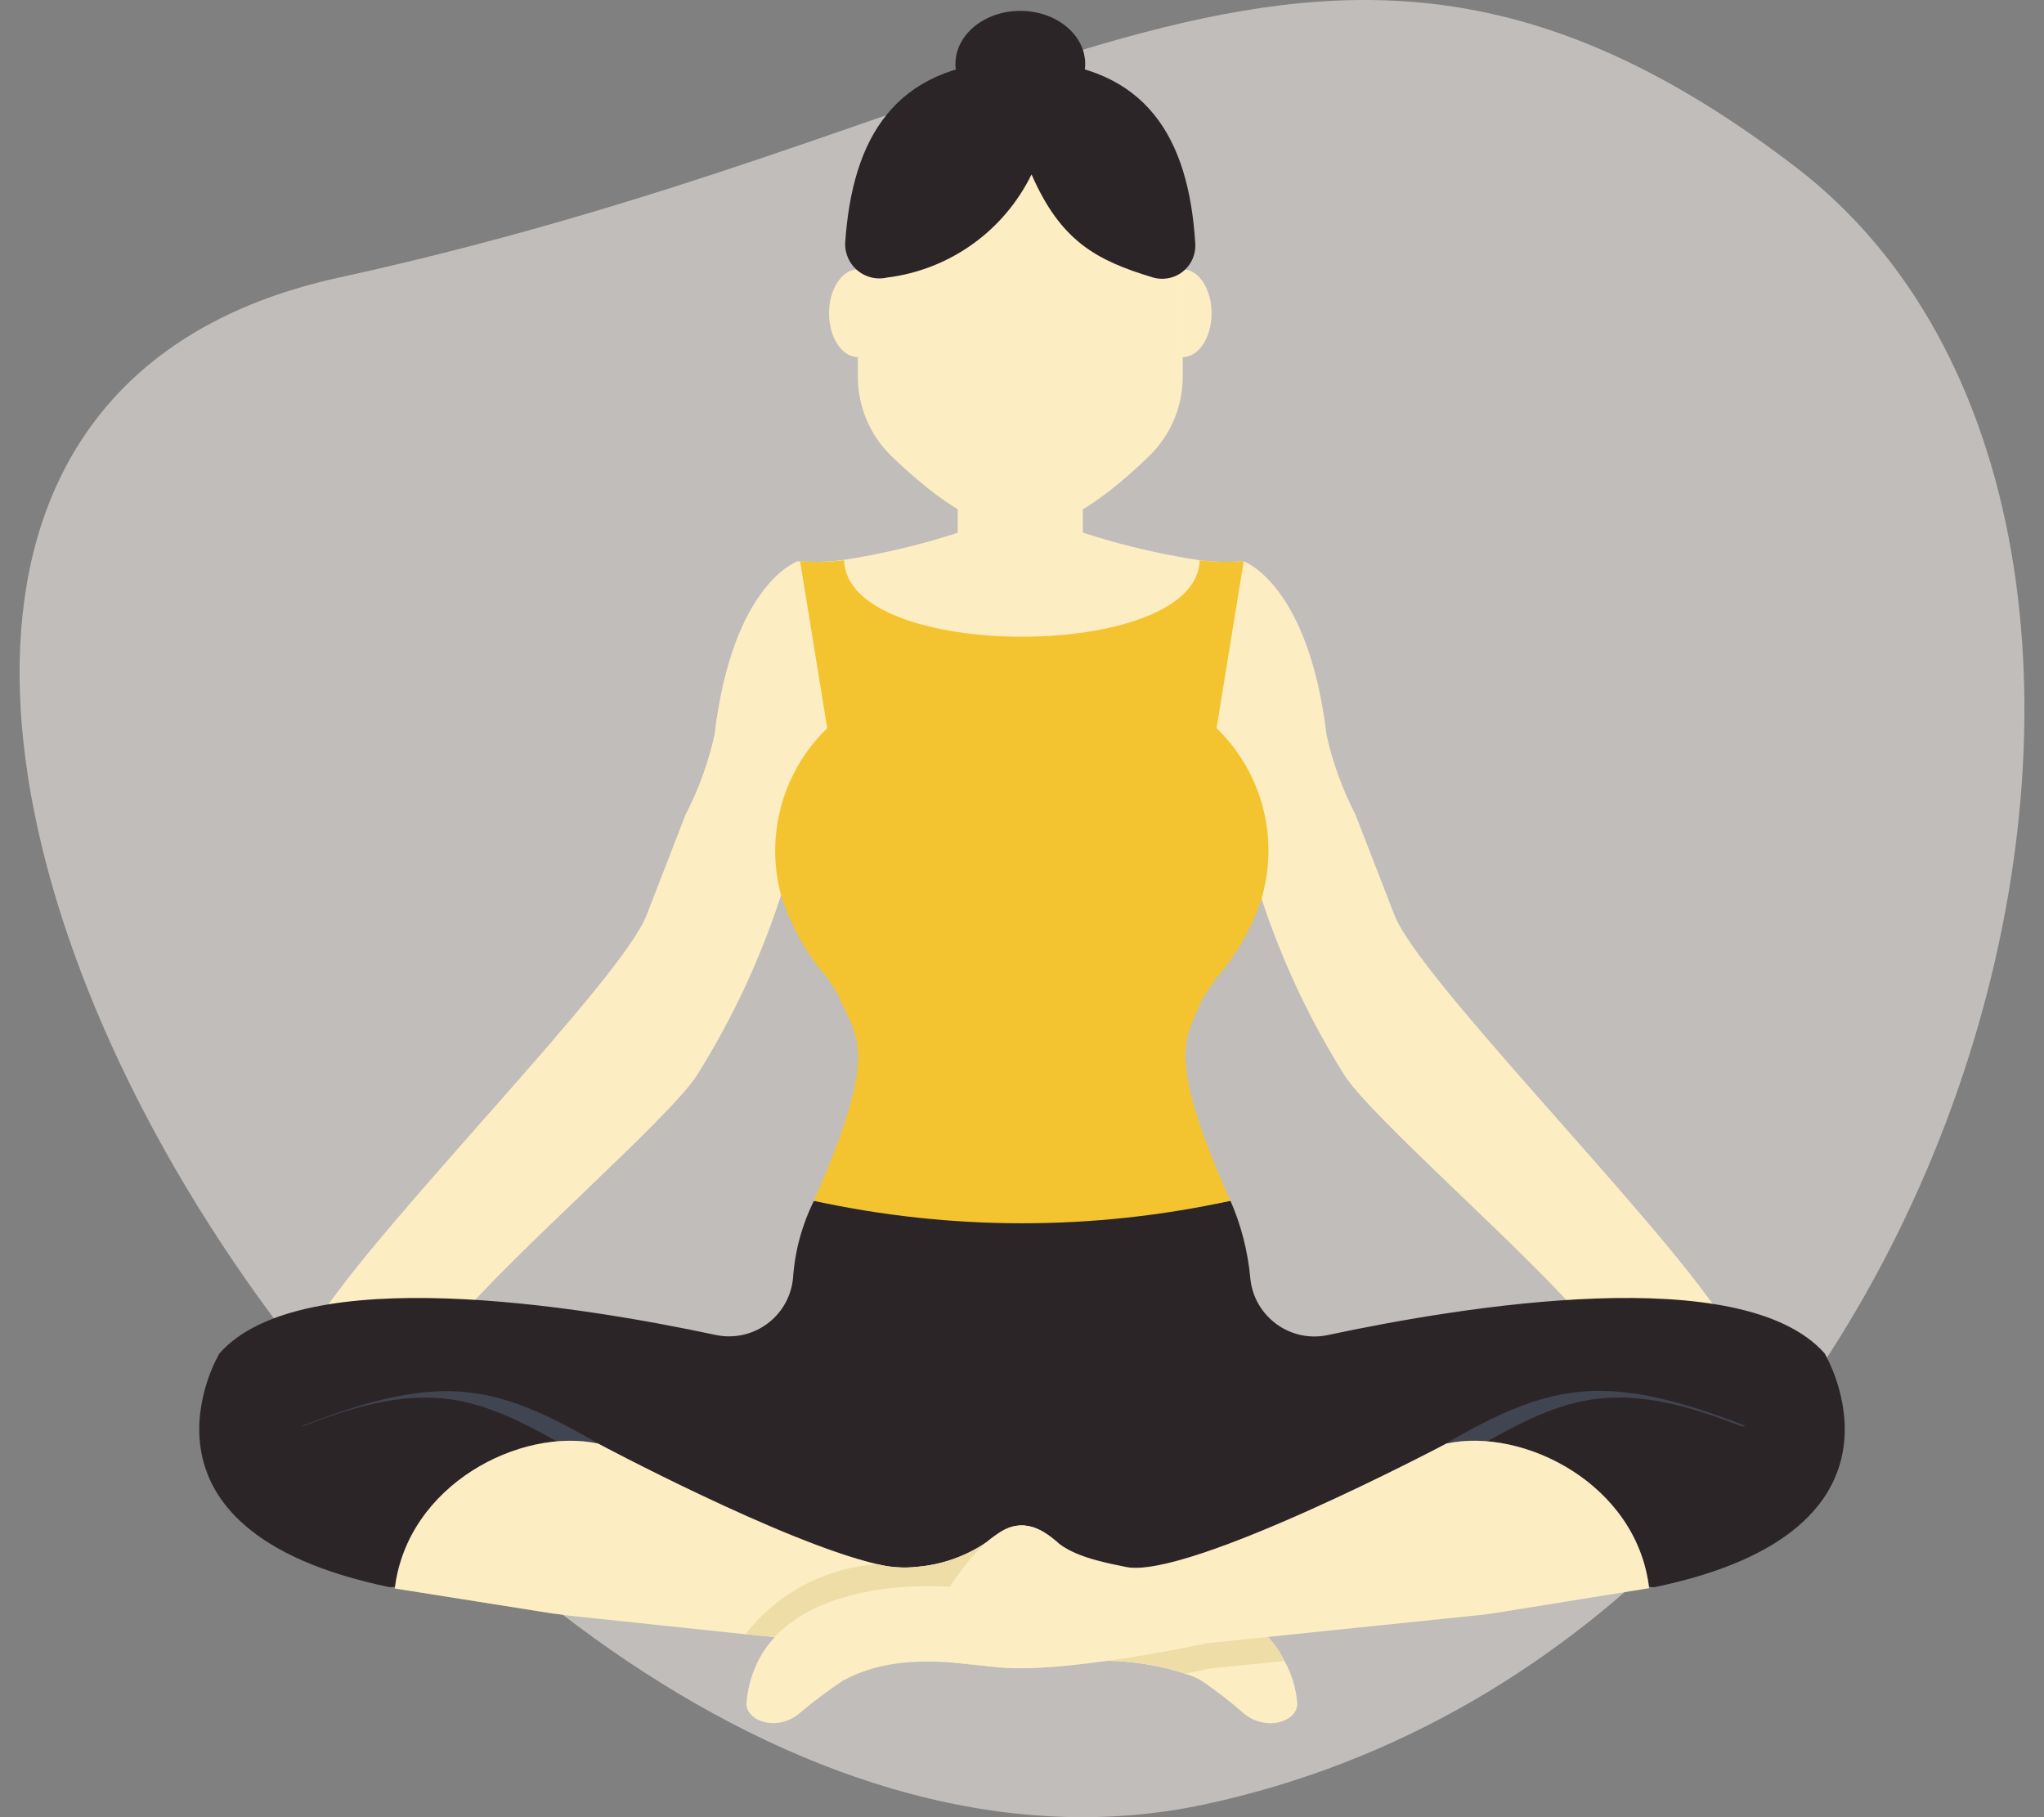 <svg width="90" height="80" viewBox="0 0 90 80" fill="none" xmlns="http://www.w3.org/2000/svg">
<rect x="0" y="0" width="90" height="80" fill="#808080" stroke="none"/>
<path opacity="0.5" d="M79.062 7.351C58.322 -8.527 46.986 5.219 14.915 12.222C-20.777 20.016 18.773 86.749 53.018 79.442C87.263 72.135 99.802 23.23 79.062 7.351Z" fill="#FFFBF5"/>
<path d="M37.768 15.719C38.465 15.719 39.029 14.855 39.029 13.79C39.029 12.725 38.465 11.861 37.768 11.861C37.071 11.861 36.507 12.725 36.507 13.79C36.507 14.855 37.071 15.719 37.768 15.719Z" fill="#FFFBF5"/>
<path d="M37.768 15.719C38.465 15.719 39.029 14.855 39.029 13.79C39.029 12.725 38.465 11.861 37.768 11.861C37.071 11.861 36.507 12.725 36.507 13.79C36.507 14.855 37.071 15.719 37.768 15.719Z" fill="#F4C430" fill-opacity="0.26"/>
<path d="M52.084 15.718C52.781 15.718 53.346 14.855 53.346 13.79C53.346 12.724 52.781 11.861 52.084 11.861C51.388 11.861 50.823 12.724 50.823 13.79C50.823 14.855 51.388 15.718 52.084 15.718Z" fill="#FFFBF5"/>
<path d="M52.084 15.718C52.781 15.718 53.346 14.855 53.346 13.79C53.346 12.724 52.781 11.861 52.084 11.861C51.388 11.861 50.823 12.724 50.823 13.79C50.823 14.855 51.388 15.718 52.084 15.718Z" fill="#F4C430" fill-opacity="0.26"/>
<path d="M75.685 57.801C75.685 57.801 70.785 59.403 70.315 58.79L69.855 58.238C67.436 55.285 60.401 49.223 59.191 47.323C57.667 44.894 56.444 42.289 55.548 39.565C55.375 39.062 55.233 38.592 55.088 38.12C54.334 35.638 52.842 37.444 50.879 35.73L49.152 34.222C47.88 36.122 46.498 36.735 44.943 35.196C43.389 36.735 42.006 36.122 40.735 34.222L39.007 35.73C37.045 37.441 35.553 35.638 34.799 38.12C34.657 38.592 34.516 39.062 34.339 39.565C33.443 42.289 32.219 44.894 30.696 47.323C29.487 49.223 22.45 55.285 20.032 58.238L19.572 58.79C19.1 59.402 14.2 57.801 14.2 57.801C17.326 53.2 27.424 43.054 28.477 40.274L30.188 35.861C30.762 34.754 31.19 33.576 31.46 32.359C32.261 25.668 35.119 24.71 35.119 24.71C35.768 24.756 36.42 24.741 37.066 24.663C39.774 24.251 42.418 23.496 44.935 22.417C47.452 23.496 50.096 24.251 52.803 24.663C53.449 24.741 54.101 24.756 54.75 24.71C54.75 24.71 57.608 25.668 58.409 32.359C58.68 33.576 59.108 34.754 59.681 35.861L61.393 40.274C62.465 43.054 72.561 53.2 75.685 57.801Z" fill="#FFFBF5"/>
<path d="M75.685 57.801C75.685 57.801 70.785 59.403 70.315 58.79L69.855 58.238C67.436 55.285 60.401 49.223 59.191 47.323C57.667 44.894 56.444 42.289 55.548 39.565C55.375 39.062 55.233 38.592 55.088 38.12C54.334 35.638 52.842 37.444 50.879 35.73L49.152 34.222C47.88 36.122 46.498 36.735 44.943 35.196C43.389 36.735 42.006 36.122 40.735 34.222L39.007 35.73C37.045 37.441 35.553 35.638 34.799 38.12C34.657 38.592 34.516 39.062 34.339 39.565C33.443 42.289 32.219 44.894 30.696 47.323C29.487 49.223 22.45 55.285 20.032 58.238L19.572 58.79C19.1 59.402 14.2 57.801 14.2 57.801C17.326 53.2 27.424 43.054 28.477 40.274L30.188 35.861C30.762 34.754 31.19 33.576 31.46 32.359C32.261 25.668 35.119 24.71 35.119 24.71C35.768 24.756 36.42 24.741 37.066 24.663C39.774 24.251 42.418 23.496 44.935 22.417C47.452 23.496 50.096 24.251 52.803 24.663C53.449 24.741 54.101 24.756 54.75 24.71C54.75 24.71 57.608 25.668 58.409 32.359C58.68 33.576 59.108 34.754 59.681 35.861L61.393 40.274C62.465 43.054 72.561 53.2 75.685 57.801Z" fill="#F4C430" fill-opacity="0.26"/>
<path d="M72.837 69.876L56.05 68.589L47.88 69.932L45.03 67.414L42.12 69.932L33.95 68.589L17.163 69.876C4.963 67.358 9.664 59.58 9.664 59.58C13.282 55.504 25.493 57.486 31.526 58.773C33.058 59.09 34.556 58.104 34.873 56.572C34.894 56.469 34.91 56.365 34.919 56.261C34.999 55.079 35.312 53.925 35.839 52.864C41.899 54.003 48.118 54.003 54.179 52.864C54.652 53.946 54.947 55.097 55.052 56.273C55.204 57.833 56.591 58.975 58.151 58.824C58.25 58.814 58.349 58.799 58.447 58.779C64.47 57.492 76.715 55.497 80.339 59.579C80.335 59.579 85.037 67.357 72.837 69.876Z" fill="#2C2528"/>
<path d="M27.076 64.462C26.997 64.587 26.861 64.664 26.714 64.666C26.637 64.668 26.56 64.646 26.495 64.604L26.353 64.526C21.422 61.62 19.38 60.426 13.396 62.767C13.345 62.785 13.293 62.795 13.239 62.798C19.615 60.301 21.908 60.945 26.777 63.803L26.934 63.881C27.13 64.005 27.193 64.262 27.076 64.462Z" fill="#414451"/>
<path d="M63.228 63.799L63.071 63.877C62.875 64.001 62.812 64.258 62.93 64.458C63.008 64.583 63.144 64.66 63.291 64.662C63.368 64.662 63.444 64.64 63.511 64.6L63.652 64.522C68.583 61.617 70.625 60.422 76.609 62.763C76.688 62.799 76.777 62.805 76.86 62.779C70.484 60.282 68.097 60.941 63.228 63.799Z" fill="#414451"/>
<path d="M57.112 74.912C57.224 75.751 55.825 76.255 54.814 75.472C54.197 74.924 53.542 74.419 52.856 73.96C52.643 73.845 52.418 73.752 52.185 73.684C50.288 73.067 48.264 72.951 46.309 73.349C43.399 73.741 36.852 72.338 36.852 72.338L32.823 71.946L24.878 71.107C24.602 71.051 24.374 71.051 24.095 70.995L17.384 69.931C17.943 65.343 22.923 62.825 26.337 63.552C26.337 63.552 34.507 67.917 38.647 68.867C39.214 69.007 39.802 69.045 40.382 68.979C41.627 68.874 42.813 68.407 43.796 67.636C44.747 66.853 46.094 66.685 48.16 69.875C48.16 69.875 54.652 69.259 56.554 73.12C56.864 73.671 57.054 74.282 57.112 74.912Z" fill="#FFFBF5"/>
<path d="M57.112 74.912C57.224 75.751 55.825 76.255 54.814 75.472C54.197 74.924 53.542 74.419 52.856 73.96C52.643 73.845 52.418 73.752 52.185 73.684C50.288 73.067 48.264 72.951 46.309 73.349C43.399 73.741 36.852 72.338 36.852 72.338L32.823 71.946L24.878 71.107C24.602 71.051 24.374 71.051 24.095 70.995L17.384 69.931C17.943 65.343 22.923 62.825 26.337 63.552C26.337 63.552 34.507 67.917 38.647 68.867C39.214 69.007 39.802 69.045 40.382 68.979C41.627 68.874 42.813 68.407 43.796 67.636C44.747 66.853 46.094 66.685 48.16 69.875C48.16 69.875 54.652 69.259 56.554 73.12C56.864 73.671 57.054 74.282 57.112 74.912Z" fill="#F4C430" fill-opacity="0.26"/>
<path d="M56.553 73.121L53.252 73.457C53.196 73.457 52.804 73.569 52.189 73.681C50.293 73.063 48.268 72.948 46.313 73.346C43.404 73.737 36.856 72.335 36.856 72.335L32.828 71.943C34.238 70.131 36.356 69.011 38.647 68.865C39.214 69.005 39.802 69.043 40.382 68.977C41.626 68.872 42.813 68.405 43.795 67.634C44.747 66.851 46.094 66.682 48.16 69.873C48.159 69.876 54.65 69.26 56.553 73.121Z" fill="#EEDDA7"/>
<path d="M63.685 63.553C63.685 63.553 52.371 69.528 49.594 68.989C47.528 68.587 46.979 68.271 46.212 67.646C45.259 66.869 43.914 66.682 41.82 69.86C41.82 69.86 33.484 69.103 32.871 74.916C32.784 75.743 34.158 76.26 35.164 75.456C35.786 74.928 36.438 74.437 37.118 73.985C38.865 73.05 40.763 72.98 43.695 73.375C46.627 73.77 53.128 72.341 53.128 72.341L65.137 71.102C65.386 71.076 65.634 71.044 65.881 71.004L72.613 69.917C72.076 65.332 67.067 62.82 63.685 63.553Z" fill="#FFFBF5"/>
<path d="M63.685 63.553C63.685 63.553 52.371 69.528 49.594 68.989C47.528 68.587 46.979 68.271 46.212 67.646C45.259 66.869 43.914 66.682 41.82 69.86C41.82 69.86 33.484 69.103 32.871 74.916C32.784 75.743 34.158 76.26 35.164 75.456C35.786 74.928 36.438 74.437 37.118 73.985C38.865 73.05 40.763 72.98 43.695 73.375C46.627 73.77 53.128 72.341 53.128 72.341L65.137 71.102C65.386 71.076 65.634 71.044 65.881 71.004L72.613 69.917C72.076 65.332 67.067 62.82 63.685 63.553Z" fill="#F4C430" fill-opacity="0.26"/>
<path d="M52.91 44.039C52.251 45.694 51.255 46.316 54.174 52.865C48.132 54.183 41.876 54.183 35.834 52.865C38.736 46.312 37.739 45.694 37.009 44.039C36.897 43.756 36.742 43.492 36.549 43.256C36.522 43.178 36.479 43.105 36.424 43.043C35.492 41.97 34.795 40.715 34.377 39.357C33.691 36.733 34.474 33.942 36.424 32.057L35.229 24.702C35.876 24.752 36.525 24.74 37.17 24.666C37.262 29.154 52.732 29.154 52.821 24.666C53.465 24.74 54.115 24.752 54.762 24.702L53.567 32.057C55.574 33.998 56.336 36.894 55.543 39.571C55.12 40.848 54.449 42.028 53.567 43.044C53.512 43.106 53.469 43.178 53.442 43.257C53.244 43.503 53.066 43.765 52.91 44.039Z" fill="#F4C430"/>
<path d="M47.677 20.06V23.704C46.968 24.325 46.078 24.701 45.138 24.776H44.71C43.77 24.701 42.88 24.325 42.171 23.704V20.06H47.677Z" fill="#FFFBF5"/>
<path d="M47.677 20.06V23.704C46.968 24.325 46.078 24.701 45.138 24.776H44.71C43.77 24.701 42.88 24.325 42.171 23.704V20.06H47.677Z" fill="#F4C430" fill-opacity="0.26"/>
<path d="M52.076 7.711V16.557C52.084 17.869 51.56 19.129 50.625 20.05C49.119 21.521 46.735 23.482 44.925 23.28C43.115 23.482 40.731 21.518 39.225 20.05C38.289 19.129 37.766 17.869 37.774 16.557V7.711H52.076Z" fill="#FFFBF5"/>
<path d="M52.076 7.711V16.557C52.084 17.869 51.56 19.129 50.625 20.05C49.119 21.521 46.735 23.482 44.925 23.28C43.115 23.482 40.731 21.518 39.225 20.05C38.289 19.129 37.766 17.869 37.774 16.557V7.711H52.076Z" fill="#F4C430" fill-opacity="0.26"/>
<path d="M44.926 5.161C46.504 5.161 47.783 4.112 47.783 2.819C47.783 1.526 46.504 0.478 44.926 0.478C43.348 0.478 42.069 1.526 42.069 2.819C42.069 4.112 43.348 5.161 44.926 5.161Z" fill="#2C2528"/>
<path d="M52.628 10.698C52.692 11.502 52.093 12.205 51.289 12.269C51.115 12.283 50.941 12.266 50.774 12.218C48.292 11.468 46.712 10.635 45.42 7.677C44.205 10.166 41.816 11.874 39.067 12.218C38.254 12.408 37.442 11.902 37.252 11.089C37.222 10.961 37.209 10.829 37.214 10.698C37.526 6.073 39.38 2.907 44.462 2.678H45.4C50.485 2.907 52.338 6.074 52.628 10.698Z" fill="#2C2528"/>
</svg>
